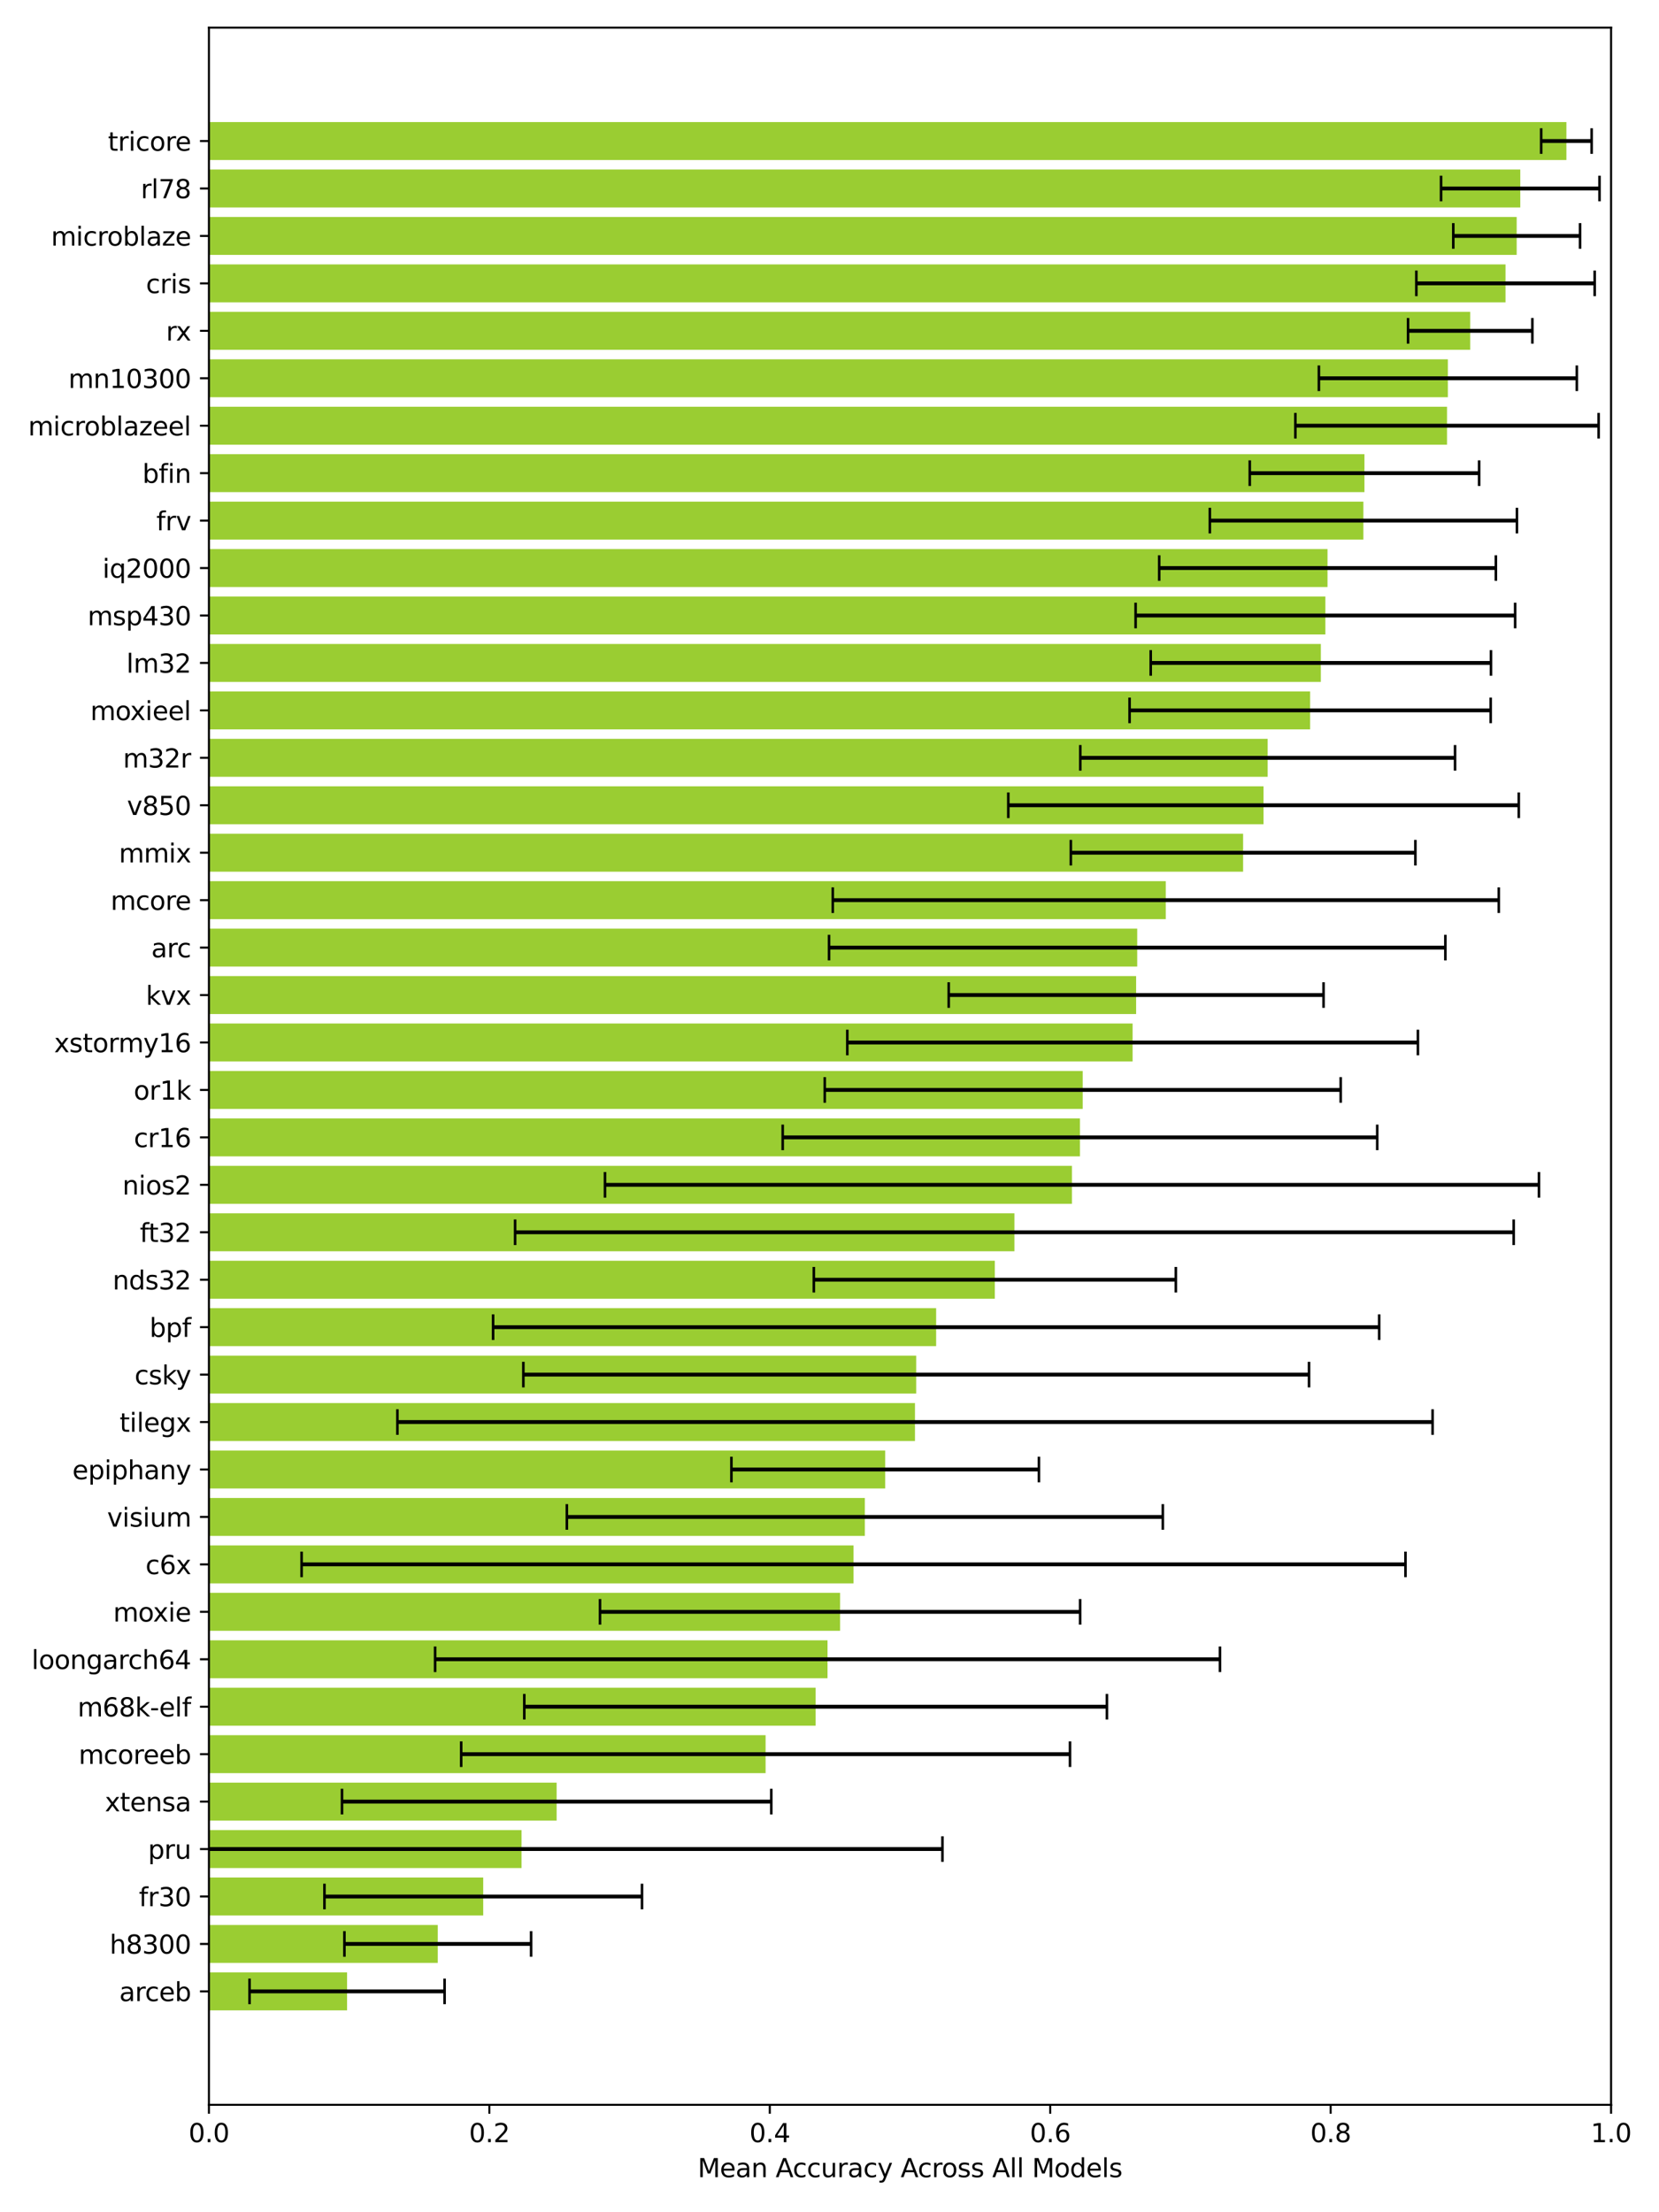 <?xml version="1.0" encoding="utf-8" standalone="no"?>
<!DOCTYPE svg PUBLIC "-//W3C//DTD SVG 1.1//EN"
  "http://www.w3.org/Graphics/SVG/1.1/DTD/svg11.dtd">
<svg xmlns:xlink="http://www.w3.org/1999/xlink" width="648pt" height="864pt" viewBox="0 0 648 864" xmlns="http://www.w3.org/2000/svg" version="1.1">
 <defs>
  <style type="text/css">*{stroke-linejoin: round; stroke-linecap: butt}</style>
 </defs>
 <g id="figure_1">
  <g id="patch_1">
   <path d="M 0 864 
L 648 864 
L 648 0 
L 0 0 
z
" style="fill: #ffffff"/>
  </g>
  <g id="axes_1">
   <g id="patch_2">
    <path d="M 81.61 822.04 
L 629.28 822.04 
L 629.28 10.8 
L 81.61 10.8 
z
" style="fill: #ffffff"/>
   </g>
   <g id="patch_3">
    <path d="M 81.61 785.165 
L 135.565 785.165 
L 135.565 770.342 
L 81.61 770.342 
z
" clip-path="url(#p96268690a8)" style="fill: #9acd32"/>
   </g>
   <g id="patch_4">
    <path d="M 81.61 766.636 
L 170.991 766.636 
L 170.991 751.812 
L 81.61 751.812 
z
" clip-path="url(#p96268690a8)" style="fill: #9acd32"/>
   </g>
   <g id="patch_5">
    <path d="M 81.61 748.106 
L 188.746 748.106 
L 188.746 733.282 
L 81.61 733.282 
z
" clip-path="url(#p96268690a8)" style="fill: #9acd32"/>
   </g>
   <g id="patch_6">
    <path d="M 81.61 729.576 
L 203.702 729.576 
L 203.702 714.752 
L 81.61 714.752 
z
" clip-path="url(#p96268690a8)" style="fill: #9acd32"/>
   </g>
   <g id="patch_7">
    <path d="M 81.61 711.046 
L 217.422 711.046 
L 217.422 696.222 
L 81.61 696.222 
z
" clip-path="url(#p96268690a8)" style="fill: #9acd32"/>
   </g>
   <g id="patch_8">
    <path d="M 81.61 692.516 
L 299.038 692.516 
L 299.038 677.692 
L 81.61 677.692 
z
" clip-path="url(#p96268690a8)" style="fill: #9acd32"/>
   </g>
   <g id="patch_9">
    <path d="M 81.61 673.986 
L 318.575 673.986 
L 318.575 659.162 
L 81.61 659.162 
z
" clip-path="url(#p96268690a8)" style="fill: #9acd32"/>
   </g>
   <g id="patch_10">
    <path d="M 81.61 655.456 
L 323.228 655.456 
L 323.228 640.632 
L 81.61 640.632 
z
" clip-path="url(#p96268690a8)" style="fill: #9acd32"/>
   </g>
   <g id="patch_11">
    <path d="M 81.61 636.926 
L 328.125 636.926 
L 328.125 622.102 
L 81.61 622.102 
z
" clip-path="url(#p96268690a8)" style="fill: #9acd32"/>
   </g>
   <g id="patch_12">
    <path d="M 81.61 618.396 
L 333.391 618.396 
L 333.391 603.572 
L 81.61 603.572 
z
" clip-path="url(#p96268690a8)" style="fill: #9acd32"/>
   </g>
   <g id="patch_13">
    <path d="M 81.61 599.866 
L 337.806 599.866 
L 337.806 585.042 
L 81.61 585.042 
z
" clip-path="url(#p96268690a8)" style="fill: #9acd32"/>
   </g>
   <g id="patch_14">
    <path d="M 81.61 581.336 
L 345.746 581.336 
L 345.746 566.512 
L 81.61 566.512 
z
" clip-path="url(#p96268690a8)" style="fill: #9acd32"/>
   </g>
   <g id="patch_15">
    <path d="M 81.61 562.806 
L 357.385 562.806 
L 357.385 547.982 
L 81.61 547.982 
z
" clip-path="url(#p96268690a8)" style="fill: #9acd32"/>
   </g>
   <g id="patch_16">
    <path d="M 81.61 544.276 
L 357.862 544.276 
L 357.862 529.453 
L 81.61 529.453 
z
" clip-path="url(#p96268690a8)" style="fill: #9acd32"/>
   </g>
   <g id="patch_17">
    <path d="M 81.61 525.747 
L 365.654 525.747 
L 365.654 510.923 
L 81.61 510.923 
z
" clip-path="url(#p96268690a8)" style="fill: #9acd32"/>
   </g>
   <g id="patch_18">
    <path d="M 81.61 507.217 
L 388.575 507.217 
L 388.575 492.393 
L 81.61 492.393 
z
" clip-path="url(#p96268690a8)" style="fill: #9acd32"/>
   </g>
   <g id="patch_19">
    <path d="M 81.61 488.687 
L 396.228 488.687 
L 396.228 473.863 
L 81.61 473.863 
z
" clip-path="url(#p96268690a8)" style="fill: #9acd32"/>
   </g>
   <g id="patch_20">
    <path d="M 81.61 470.157 
L 418.705 470.157 
L 418.705 455.333 
L 81.61 455.333 
z
" clip-path="url(#p96268690a8)" style="fill: #9acd32"/>
   </g>
   <g id="patch_21">
    <path d="M 81.61 451.627 
L 421.829 451.627 
L 421.829 436.803 
L 81.61 436.803 
z
" clip-path="url(#p96268690a8)" style="fill: #9acd32"/>
   </g>
   <g id="patch_22">
    <path d="M 81.61 433.097 
L 422.908 433.097 
L 422.908 418.273 
L 81.61 418.273 
z
" clip-path="url(#p96268690a8)" style="fill: #9acd32"/>
   </g>
   <g id="patch_23">
    <path d="M 81.61 414.567 
L 442.393 414.567 
L 442.393 399.743 
L 81.61 399.743 
z
" clip-path="url(#p96268690a8)" style="fill: #9acd32"/>
   </g>
   <g id="patch_24">
    <path d="M 81.61 396.037 
L 443.768 396.037 
L 443.768 381.213 
L 81.61 381.213 
z
" clip-path="url(#p96268690a8)" style="fill: #9acd32"/>
   </g>
   <g id="patch_25">
    <path d="M 81.61 377.507 
L 444.189 377.507 
L 444.189 362.683 
L 81.61 362.683 
z
" clip-path="url(#p96268690a8)" style="fill: #9acd32"/>
   </g>
   <g id="patch_26">
    <path d="M 81.61 358.977 
L 455.341 358.977 
L 455.341 344.153 
L 81.61 344.153 
z
" clip-path="url(#p96268690a8)" style="fill: #9acd32"/>
   </g>
   <g id="patch_27">
    <path d="M 81.61 340.447 
L 485.555 340.447 
L 485.555 325.623 
L 81.61 325.623 
z
" clip-path="url(#p96268690a8)" style="fill: #9acd32"/>
   </g>
   <g id="patch_28">
    <path d="M 81.61 321.917 
L 493.533 321.917 
L 493.533 307.093 
L 81.61 307.093 
z
" clip-path="url(#p96268690a8)" style="fill: #9acd32"/>
   </g>
   <g id="patch_29">
    <path d="M 81.61 303.387 
L 495.146 303.387 
L 495.146 288.564 
L 81.61 288.564 
z
" clip-path="url(#p96268690a8)" style="fill: #9acd32"/>
   </g>
   <g id="patch_30">
    <path d="M 81.61 284.858 
L 511.732 284.858 
L 511.732 270.034 
L 81.61 270.034 
z
" clip-path="url(#p96268690a8)" style="fill: #9acd32"/>
   </g>
   <g id="patch_31">
    <path d="M 81.61 266.328 
L 515.914 266.328 
L 515.914 251.504 
L 81.61 251.504 
z
" clip-path="url(#p96268690a8)" style="fill: #9acd32"/>
   </g>
   <g id="patch_32">
    <path d="M 81.61 247.798 
L 517.688 247.798 
L 517.688 232.974 
L 81.61 232.974 
z
" clip-path="url(#p96268690a8)" style="fill: #9acd32"/>
   </g>
   <g id="patch_33">
    <path d="M 81.61 229.268 
L 518.525 229.268 
L 518.525 214.444 
L 81.61 214.444 
z
" clip-path="url(#p96268690a8)" style="fill: #9acd32"/>
   </g>
   <g id="patch_34">
    <path d="M 81.61 210.738 
L 532.535 210.738 
L 532.535 195.914 
L 81.61 195.914 
z
" clip-path="url(#p96268690a8)" style="fill: #9acd32"/>
   </g>
   <g id="patch_35">
    <path d="M 81.61 192.208 
L 532.953 192.208 
L 532.953 177.384 
L 81.61 177.384 
z
" clip-path="url(#p96268690a8)" style="fill: #9acd32"/>
   </g>
   <g id="patch_36">
    <path d="M 81.61 173.678 
L 565.202 173.678 
L 565.202 158.854 
L 81.61 158.854 
z
" clip-path="url(#p96268690a8)" style="fill: #9acd32"/>
   </g>
   <g id="patch_37">
    <path d="M 81.61 155.148 
L 565.529 155.148 
L 565.529 140.324 
L 81.61 140.324 
z
" clip-path="url(#p96268690a8)" style="fill: #9acd32"/>
   </g>
   <g id="patch_38">
    <path d="M 81.61 136.618 
L 574.265 136.618 
L 574.265 121.794 
L 81.61 121.794 
z
" clip-path="url(#p96268690a8)" style="fill: #9acd32"/>
   </g>
   <g id="patch_39">
    <path d="M 81.61 118.088 
L 588.048 118.088 
L 588.048 103.264 
L 81.61 103.264 
z
" clip-path="url(#p96268690a8)" style="fill: #9acd32"/>
   </g>
   <g id="patch_40">
    <path d="M 81.61 99.558 
L 592.412 99.558 
L 592.412 84.734 
L 81.61 84.734 
z
" clip-path="url(#p96268690a8)" style="fill: #9acd32"/>
   </g>
   <g id="patch_41">
    <path d="M 81.61 81.028 
L 593.816 81.028 
L 593.816 66.204 
L 81.61 66.204 
z
" clip-path="url(#p96268690a8)" style="fill: #9acd32"/>
   </g>
   <g id="patch_42">
    <path d="M 81.61 62.498 
L 611.834 62.498 
L 611.834 47.675 
L 81.61 47.675 
z
" clip-path="url(#p96268690a8)" style="fill: #9acd32"/>
   </g>
   <g id="matplotlib.axis_1">
    <g id="xtick_1">
     <g id="line2d_1">
      <defs>
       <path id="mb8866c205b" d="M 0 0 
L 0 3.5 
" style="stroke: #000000; stroke-width: 0.8"/>
      </defs>
      <g>
       <use xlink:href="#mb8866c205b" x="81.61" y="822.04" style="stroke: #000000; stroke-width: 0.8"/>
      </g>
     </g>
     <g id="text_1">
      <!-- 0.0 -->
      <g transform="translate(73.658 836.638) scale(0.1 -0.1)">
       <defs>
        <path id="DejaVuSans-30" d="M 2034 4250 
Q 1547 4250 1301 3770 
Q 1056 3291 1056 2328 
Q 1056 1369 1301 889 
Q 1547 409 2034 409 
Q 2525 409 2770 889 
Q 3016 1369 3016 2328 
Q 3016 3291 2770 3770 
Q 2525 4250 2034 4250 
z
M 2034 4750 
Q 2819 4750 3233 4129 
Q 3647 3509 3647 2328 
Q 3647 1150 3233 529 
Q 2819 -91 2034 -91 
Q 1250 -91 836 529 
Q 422 1150 422 2328 
Q 422 3509 836 4129 
Q 1250 4750 2034 4750 
z
" transform="scale(0.016)"/>
        <path id="DejaVuSans-2e" d="M 684 794 
L 1344 794 
L 1344 0 
L 684 0 
L 684 794 
z
" transform="scale(0.016)"/>
       </defs>
       <use xlink:href="#DejaVuSans-30"/>
       <use xlink:href="#DejaVuSans-2e" transform="translate(63.623 0)"/>
       <use xlink:href="#DejaVuSans-30" transform="translate(95.41 0)"/>
      </g>
     </g>
    </g>
    <g id="xtick_2">
     <g id="line2d_2">
      <g>
       <use xlink:href="#mb8866c205b" x="191.144" y="822.04" style="stroke: #000000; stroke-width: 0.8"/>
      </g>
     </g>
     <g id="text_2">
      <!-- 0.2 -->
      <g transform="translate(183.192 836.638) scale(0.1 -0.1)">
       <defs>
        <path id="DejaVuSans-32" d="M 1228 531 
L 3431 531 
L 3431 0 
L 469 0 
L 469 531 
Q 828 903 1448 1529 
Q 2069 2156 2228 2338 
Q 2531 2678 2651 2914 
Q 2772 3150 2772 3378 
Q 2772 3750 2511 3984 
Q 2250 4219 1831 4219 
Q 1534 4219 1204 4116 
Q 875 4013 500 3803 
L 500 4441 
Q 881 4594 1212 4672 
Q 1544 4750 1819 4750 
Q 2544 4750 2975 4387 
Q 3406 4025 3406 3419 
Q 3406 3131 3298 2873 
Q 3191 2616 2906 2266 
Q 2828 2175 2409 1742 
Q 1991 1309 1228 531 
z
" transform="scale(0.016)"/>
       </defs>
       <use xlink:href="#DejaVuSans-30"/>
       <use xlink:href="#DejaVuSans-2e" transform="translate(63.623 0)"/>
       <use xlink:href="#DejaVuSans-32" transform="translate(95.41 0)"/>
      </g>
     </g>
    </g>
    <g id="xtick_3">
     <g id="line2d_3">
      <g>
       <use xlink:href="#mb8866c205b" x="300.678" y="822.04" style="stroke: #000000; stroke-width: 0.8"/>
      </g>
     </g>
     <g id="text_3">
      <!-- 0.4 -->
      <g transform="translate(292.726 836.638) scale(0.1 -0.1)">
       <defs>
        <path id="DejaVuSans-34" d="M 2419 4116 
L 825 1625 
L 2419 1625 
L 2419 4116 
z
M 2253 4666 
L 3047 4666 
L 3047 1625 
L 3713 1625 
L 3713 1100 
L 3047 1100 
L 3047 0 
L 2419 0 
L 2419 1100 
L 313 1100 
L 313 1709 
L 2253 4666 
z
" transform="scale(0.016)"/>
       </defs>
       <use xlink:href="#DejaVuSans-30"/>
       <use xlink:href="#DejaVuSans-2e" transform="translate(63.623 0)"/>
       <use xlink:href="#DejaVuSans-34" transform="translate(95.41 0)"/>
      </g>
     </g>
    </g>
    <g id="xtick_4">
     <g id="line2d_4">
      <g>
       <use xlink:href="#mb8866c205b" x="410.212" y="822.04" style="stroke: #000000; stroke-width: 0.8"/>
      </g>
     </g>
     <g id="text_4">
      <!-- 0.6 -->
      <g transform="translate(402.26 836.638) scale(0.1 -0.1)">
       <defs>
        <path id="DejaVuSans-36" d="M 2113 2584 
Q 1688 2584 1439 2293 
Q 1191 2003 1191 1497 
Q 1191 994 1439 701 
Q 1688 409 2113 409 
Q 2538 409 2786 701 
Q 3034 994 3034 1497 
Q 3034 2003 2786 2293 
Q 2538 2584 2113 2584 
z
M 3366 4563 
L 3366 3988 
Q 3128 4100 2886 4159 
Q 2644 4219 2406 4219 
Q 1781 4219 1451 3797 
Q 1122 3375 1075 2522 
Q 1259 2794 1537 2939 
Q 1816 3084 2150 3084 
Q 2853 3084 3261 2657 
Q 3669 2231 3669 1497 
Q 3669 778 3244 343 
Q 2819 -91 2113 -91 
Q 1303 -91 875 529 
Q 447 1150 447 2328 
Q 447 3434 972 4092 
Q 1497 4750 2381 4750 
Q 2619 4750 2861 4703 
Q 3103 4656 3366 4563 
z
" transform="scale(0.016)"/>
       </defs>
       <use xlink:href="#DejaVuSans-30"/>
       <use xlink:href="#DejaVuSans-2e" transform="translate(63.623 0)"/>
       <use xlink:href="#DejaVuSans-36" transform="translate(95.41 0)"/>
      </g>
     </g>
    </g>
    <g id="xtick_5">
     <g id="line2d_5">
      <g>
       <use xlink:href="#mb8866c205b" x="519.746" y="822.04" style="stroke: #000000; stroke-width: 0.8"/>
      </g>
     </g>
     <g id="text_5">
      <!-- 0.8 -->
      <g transform="translate(511.794 836.638) scale(0.1 -0.1)">
       <defs>
        <path id="DejaVuSans-38" d="M 2034 2216 
Q 1584 2216 1326 1975 
Q 1069 1734 1069 1313 
Q 1069 891 1326 650 
Q 1584 409 2034 409 
Q 2484 409 2743 651 
Q 3003 894 3003 1313 
Q 3003 1734 2745 1975 
Q 2488 2216 2034 2216 
z
M 1403 2484 
Q 997 2584 770 2862 
Q 544 3141 544 3541 
Q 544 4100 942 4425 
Q 1341 4750 2034 4750 
Q 2731 4750 3128 4425 
Q 3525 4100 3525 3541 
Q 3525 3141 3298 2862 
Q 3072 2584 2669 2484 
Q 3125 2378 3379 2068 
Q 3634 1759 3634 1313 
Q 3634 634 3220 271 
Q 2806 -91 2034 -91 
Q 1263 -91 848 271 
Q 434 634 434 1313 
Q 434 1759 690 2068 
Q 947 2378 1403 2484 
z
M 1172 3481 
Q 1172 3119 1398 2916 
Q 1625 2713 2034 2713 
Q 2441 2713 2670 2916 
Q 2900 3119 2900 3481 
Q 2900 3844 2670 4047 
Q 2441 4250 2034 4250 
Q 1625 4250 1398 4047 
Q 1172 3844 1172 3481 
z
" transform="scale(0.016)"/>
       </defs>
       <use xlink:href="#DejaVuSans-30"/>
       <use xlink:href="#DejaVuSans-2e" transform="translate(63.623 0)"/>
       <use xlink:href="#DejaVuSans-38" transform="translate(95.41 0)"/>
      </g>
     </g>
    </g>
    <g id="xtick_6">
     <g id="line2d_6">
      <g>
       <use xlink:href="#mb8866c205b" x="629.28" y="822.04" style="stroke: #000000; stroke-width: 0.8"/>
      </g>
     </g>
     <g id="text_6">
      <!-- 1.0 -->
      <g transform="translate(621.328 836.638) scale(0.1 -0.1)">
       <defs>
        <path id="DejaVuSans-31" d="M 794 531 
L 1825 531 
L 1825 4091 
L 703 3866 
L 703 4441 
L 1819 4666 
L 2450 4666 
L 2450 531 
L 3481 531 
L 3481 0 
L 794 0 
L 794 531 
z
" transform="scale(0.016)"/>
       </defs>
       <use xlink:href="#DejaVuSans-31"/>
       <use xlink:href="#DejaVuSans-2e" transform="translate(63.623 0)"/>
       <use xlink:href="#DejaVuSans-30" transform="translate(95.41 0)"/>
      </g>
     </g>
    </g>
    <g id="text_7">
     <!-- Mean Accuracy Across All Models -->
     <g transform="translate(272.527 850.317) scale(0.1 -0.1)">
      <defs>
       <path id="DejaVuSans-4d" d="M 628 4666 
L 1569 4666 
L 2759 1491 
L 3956 4666 
L 4897 4666 
L 4897 0 
L 4281 0 
L 4281 4097 
L 3078 897 
L 2444 897 
L 1241 4097 
L 1241 0 
L 628 0 
L 628 4666 
z
" transform="scale(0.016)"/>
       <path id="DejaVuSans-65" d="M 3597 1894 
L 3597 1613 
L 953 1613 
Q 991 1019 1311 708 
Q 1631 397 2203 397 
Q 2534 397 2845 478 
Q 3156 559 3463 722 
L 3463 178 
Q 3153 47 2828 -22 
Q 2503 -91 2169 -91 
Q 1331 -91 842 396 
Q 353 884 353 1716 
Q 353 2575 817 3079 
Q 1281 3584 2069 3584 
Q 2775 3584 3186 3129 
Q 3597 2675 3597 1894 
z
M 3022 2063 
Q 3016 2534 2758 2815 
Q 2500 3097 2075 3097 
Q 1594 3097 1305 2825 
Q 1016 2553 972 2059 
L 3022 2063 
z
" transform="scale(0.016)"/>
       <path id="DejaVuSans-61" d="M 2194 1759 
Q 1497 1759 1228 1600 
Q 959 1441 959 1056 
Q 959 750 1161 570 
Q 1363 391 1709 391 
Q 2188 391 2477 730 
Q 2766 1069 2766 1631 
L 2766 1759 
L 2194 1759 
z
M 3341 1997 
L 3341 0 
L 2766 0 
L 2766 531 
Q 2569 213 2275 61 
Q 1981 -91 1556 -91 
Q 1019 -91 701 211 
Q 384 513 384 1019 
Q 384 1609 779 1909 
Q 1175 2209 1959 2209 
L 2766 2209 
L 2766 2266 
Q 2766 2663 2505 2880 
Q 2244 3097 1772 3097 
Q 1472 3097 1187 3025 
Q 903 2953 641 2809 
L 641 3341 
Q 956 3463 1253 3523 
Q 1550 3584 1831 3584 
Q 2591 3584 2966 3190 
Q 3341 2797 3341 1997 
z
" transform="scale(0.016)"/>
       <path id="DejaVuSans-6e" d="M 3513 2113 
L 3513 0 
L 2938 0 
L 2938 2094 
Q 2938 2591 2744 2837 
Q 2550 3084 2163 3084 
Q 1697 3084 1428 2787 
Q 1159 2491 1159 1978 
L 1159 0 
L 581 0 
L 581 3500 
L 1159 3500 
L 1159 2956 
Q 1366 3272 1645 3428 
Q 1925 3584 2291 3584 
Q 2894 3584 3203 3211 
Q 3513 2838 3513 2113 
z
" transform="scale(0.016)"/>
       <path id="DejaVuSans-20" transform="scale(0.016)"/>
       <path id="DejaVuSans-41" d="M 2188 4044 
L 1331 1722 
L 3047 1722 
L 2188 4044 
z
M 1831 4666 
L 2547 4666 
L 4325 0 
L 3669 0 
L 3244 1197 
L 1141 1197 
L 716 0 
L 50 0 
L 1831 4666 
z
" transform="scale(0.016)"/>
       <path id="DejaVuSans-63" d="M 3122 3366 
L 3122 2828 
Q 2878 2963 2633 3030 
Q 2388 3097 2138 3097 
Q 1578 3097 1268 2742 
Q 959 2388 959 1747 
Q 959 1106 1268 751 
Q 1578 397 2138 397 
Q 2388 397 2633 464 
Q 2878 531 3122 666 
L 3122 134 
Q 2881 22 2623 -34 
Q 2366 -91 2075 -91 
Q 1284 -91 818 406 
Q 353 903 353 1747 
Q 353 2603 823 3093 
Q 1294 3584 2113 3584 
Q 2378 3584 2631 3529 
Q 2884 3475 3122 3366 
z
" transform="scale(0.016)"/>
       <path id="DejaVuSans-75" d="M 544 1381 
L 544 3500 
L 1119 3500 
L 1119 1403 
Q 1119 906 1312 657 
Q 1506 409 1894 409 
Q 2359 409 2629 706 
Q 2900 1003 2900 1516 
L 2900 3500 
L 3475 3500 
L 3475 0 
L 2900 0 
L 2900 538 
Q 2691 219 2414 64 
Q 2138 -91 1772 -91 
Q 1169 -91 856 284 
Q 544 659 544 1381 
z
M 1991 3584 
L 1991 3584 
z
" transform="scale(0.016)"/>
       <path id="DejaVuSans-72" d="M 2631 2963 
Q 2534 3019 2420 3045 
Q 2306 3072 2169 3072 
Q 1681 3072 1420 2755 
Q 1159 2438 1159 1844 
L 1159 0 
L 581 0 
L 581 3500 
L 1159 3500 
L 1159 2956 
Q 1341 3275 1631 3429 
Q 1922 3584 2338 3584 
Q 2397 3584 2469 3576 
Q 2541 3569 2628 3553 
L 2631 2963 
z
" transform="scale(0.016)"/>
       <path id="DejaVuSans-79" d="M 2059 -325 
Q 1816 -950 1584 -1140 
Q 1353 -1331 966 -1331 
L 506 -1331 
L 506 -850 
L 844 -850 
Q 1081 -850 1212 -737 
Q 1344 -625 1503 -206 
L 1606 56 
L 191 3500 
L 800 3500 
L 1894 763 
L 2988 3500 
L 3597 3500 
L 2059 -325 
z
" transform="scale(0.016)"/>
       <path id="DejaVuSans-6f" d="M 1959 3097 
Q 1497 3097 1228 2736 
Q 959 2375 959 1747 
Q 959 1119 1226 758 
Q 1494 397 1959 397 
Q 2419 397 2687 759 
Q 2956 1122 2956 1747 
Q 2956 2369 2687 2733 
Q 2419 3097 1959 3097 
z
M 1959 3584 
Q 2709 3584 3137 3096 
Q 3566 2609 3566 1747 
Q 3566 888 3137 398 
Q 2709 -91 1959 -91 
Q 1206 -91 779 398 
Q 353 888 353 1747 
Q 353 2609 779 3096 
Q 1206 3584 1959 3584 
z
" transform="scale(0.016)"/>
       <path id="DejaVuSans-73" d="M 2834 3397 
L 2834 2853 
Q 2591 2978 2328 3040 
Q 2066 3103 1784 3103 
Q 1356 3103 1142 2972 
Q 928 2841 928 2578 
Q 928 2378 1081 2264 
Q 1234 2150 1697 2047 
L 1894 2003 
Q 2506 1872 2764 1633 
Q 3022 1394 3022 966 
Q 3022 478 2636 193 
Q 2250 -91 1575 -91 
Q 1294 -91 989 -36 
Q 684 19 347 128 
L 347 722 
Q 666 556 975 473 
Q 1284 391 1588 391 
Q 1994 391 2212 530 
Q 2431 669 2431 922 
Q 2431 1156 2273 1281 
Q 2116 1406 1581 1522 
L 1381 1569 
Q 847 1681 609 1914 
Q 372 2147 372 2553 
Q 372 3047 722 3315 
Q 1072 3584 1716 3584 
Q 2034 3584 2315 3537 
Q 2597 3491 2834 3397 
z
" transform="scale(0.016)"/>
       <path id="DejaVuSans-6c" d="M 603 4863 
L 1178 4863 
L 1178 0 
L 603 0 
L 603 4863 
z
" transform="scale(0.016)"/>
       <path id="DejaVuSans-64" d="M 2906 2969 
L 2906 4863 
L 3481 4863 
L 3481 0 
L 2906 0 
L 2906 525 
Q 2725 213 2448 61 
Q 2172 -91 1784 -91 
Q 1150 -91 751 415 
Q 353 922 353 1747 
Q 353 2572 751 3078 
Q 1150 3584 1784 3584 
Q 2172 3584 2448 3432 
Q 2725 3281 2906 2969 
z
M 947 1747 
Q 947 1113 1208 752 
Q 1469 391 1925 391 
Q 2381 391 2643 752 
Q 2906 1113 2906 1747 
Q 2906 2381 2643 2742 
Q 2381 3103 1925 3103 
Q 1469 3103 1208 2742 
Q 947 2381 947 1747 
z
" transform="scale(0.016)"/>
      </defs>
      <use xlink:href="#DejaVuSans-4d"/>
      <use xlink:href="#DejaVuSans-65" transform="translate(86.279 0)"/>
      <use xlink:href="#DejaVuSans-61" transform="translate(147.803 0)"/>
      <use xlink:href="#DejaVuSans-6e" transform="translate(209.082 0)"/>
      <use xlink:href="#DejaVuSans-20" transform="translate(272.461 0)"/>
      <use xlink:href="#DejaVuSans-41" transform="translate(304.248 0)"/>
      <use xlink:href="#DejaVuSans-63" transform="translate(370.906 0)"/>
      <use xlink:href="#DejaVuSans-63" transform="translate(425.887 0)"/>
      <use xlink:href="#DejaVuSans-75" transform="translate(480.867 0)"/>
      <use xlink:href="#DejaVuSans-72" transform="translate(544.246 0)"/>
      <use xlink:href="#DejaVuSans-61" transform="translate(585.359 0)"/>
      <use xlink:href="#DejaVuSans-63" transform="translate(646.639 0)"/>
      <use xlink:href="#DejaVuSans-79" transform="translate(701.619 0)"/>
      <use xlink:href="#DejaVuSans-20" transform="translate(760.799 0)"/>
      <use xlink:href="#DejaVuSans-41" transform="translate(792.586 0)"/>
      <use xlink:href="#DejaVuSans-63" transform="translate(859.244 0)"/>
      <use xlink:href="#DejaVuSans-72" transform="translate(914.225 0)"/>
      <use xlink:href="#DejaVuSans-6f" transform="translate(953.088 0)"/>
      <use xlink:href="#DejaVuSans-73" transform="translate(1014.27 0)"/>
      <use xlink:href="#DejaVuSans-73" transform="translate(1066.369 0)"/>
      <use xlink:href="#DejaVuSans-20" transform="translate(1118.469 0)"/>
      <use xlink:href="#DejaVuSans-41" transform="translate(1150.256 0)"/>
      <use xlink:href="#DejaVuSans-6c" transform="translate(1218.664 0)"/>
      <use xlink:href="#DejaVuSans-6c" transform="translate(1246.447 0)"/>
      <use xlink:href="#DejaVuSans-20" transform="translate(1274.23 0)"/>
      <use xlink:href="#DejaVuSans-4d" transform="translate(1306.018 0)"/>
      <use xlink:href="#DejaVuSans-6f" transform="translate(1392.297 0)"/>
      <use xlink:href="#DejaVuSans-64" transform="translate(1453.479 0)"/>
      <use xlink:href="#DejaVuSans-65" transform="translate(1516.955 0)"/>
      <use xlink:href="#DejaVuSans-6c" transform="translate(1578.479 0)"/>
      <use xlink:href="#DejaVuSans-73" transform="translate(1606.262 0)"/>
     </g>
    </g>
   </g>
   <g id="matplotlib.axis_2">
    <g id="ytick_1">
     <g id="line2d_7">
      <defs>
       <path id="m6bb552abe8" d="M 0 0 
L -3.5 0 
" style="stroke: #000000; stroke-width: 0.8"/>
      </defs>
      <g>
       <use xlink:href="#m6bb552abe8" x="81.61" y="777.753" style="stroke: #000000; stroke-width: 0.8"/>
      </g>
     </g>
     <g id="text_8">
      <!-- arceb -->
      <g transform="translate(46.596 781.553) scale(0.1 -0.1)">
       <defs>
        <path id="DejaVuSans-62" d="M 3116 1747 
Q 3116 2381 2855 2742 
Q 2594 3103 2138 3103 
Q 1681 3103 1420 2742 
Q 1159 2381 1159 1747 
Q 1159 1113 1420 752 
Q 1681 391 2138 391 
Q 2594 391 2855 752 
Q 3116 1113 3116 1747 
z
M 1159 2969 
Q 1341 3281 1617 3432 
Q 1894 3584 2278 3584 
Q 2916 3584 3314 3078 
Q 3713 2572 3713 1747 
Q 3713 922 3314 415 
Q 2916 -91 2278 -91 
Q 1894 -91 1617 61 
Q 1341 213 1159 525 
L 1159 0 
L 581 0 
L 581 4863 
L 1159 4863 
L 1159 2969 
z
" transform="scale(0.016)"/>
       </defs>
       <use xlink:href="#DejaVuSans-61"/>
       <use xlink:href="#DejaVuSans-72" transform="translate(61.279 0)"/>
       <use xlink:href="#DejaVuSans-63" transform="translate(100.143 0)"/>
       <use xlink:href="#DejaVuSans-65" transform="translate(155.123 0)"/>
       <use xlink:href="#DejaVuSans-62" transform="translate(216.646 0)"/>
      </g>
     </g>
    </g>
    <g id="ytick_2">
     <g id="line2d_8">
      <g>
       <use xlink:href="#m6bb552abe8" x="81.61" y="759.224" style="stroke: #000000; stroke-width: 0.8"/>
      </g>
     </g>
     <g id="text_9">
      <!-- h8300 -->
      <g transform="translate(42.822 763.023) scale(0.1 -0.1)">
       <defs>
        <path id="DejaVuSans-68" d="M 3513 2113 
L 3513 0 
L 2938 0 
L 2938 2094 
Q 2938 2591 2744 2837 
Q 2550 3084 2163 3084 
Q 1697 3084 1428 2787 
Q 1159 2491 1159 1978 
L 1159 0 
L 581 0 
L 581 4863 
L 1159 4863 
L 1159 2956 
Q 1366 3272 1645 3428 
Q 1925 3584 2291 3584 
Q 2894 3584 3203 3211 
Q 3513 2838 3513 2113 
z
" transform="scale(0.016)"/>
        <path id="DejaVuSans-33" d="M 2597 2516 
Q 3050 2419 3304 2112 
Q 3559 1806 3559 1356 
Q 3559 666 3084 287 
Q 2609 -91 1734 -91 
Q 1441 -91 1130 -33 
Q 819 25 488 141 
L 488 750 
Q 750 597 1062 519 
Q 1375 441 1716 441 
Q 2309 441 2620 675 
Q 2931 909 2931 1356 
Q 2931 1769 2642 2001 
Q 2353 2234 1838 2234 
L 1294 2234 
L 1294 2753 
L 1863 2753 
Q 2328 2753 2575 2939 
Q 2822 3125 2822 3475 
Q 2822 3834 2567 4026 
Q 2313 4219 1838 4219 
Q 1578 4219 1281 4162 
Q 984 4106 628 3988 
L 628 4550 
Q 988 4650 1302 4700 
Q 1616 4750 1894 4750 
Q 2613 4750 3031 4423 
Q 3450 4097 3450 3541 
Q 3450 3153 3228 2886 
Q 3006 2619 2597 2516 
z
" transform="scale(0.016)"/>
       </defs>
       <use xlink:href="#DejaVuSans-68"/>
       <use xlink:href="#DejaVuSans-38" transform="translate(63.379 0)"/>
       <use xlink:href="#DejaVuSans-33" transform="translate(127.002 0)"/>
       <use xlink:href="#DejaVuSans-30" transform="translate(190.625 0)"/>
       <use xlink:href="#DejaVuSans-30" transform="translate(254.248 0)"/>
      </g>
     </g>
    </g>
    <g id="ytick_3">
     <g id="line2d_9">
      <g>
       <use xlink:href="#m6bb552abe8" x="81.61" y="740.694" style="stroke: #000000; stroke-width: 0.8"/>
      </g>
     </g>
     <g id="text_10">
      <!-- fr30 -->
      <g transform="translate(54.254 744.493) scale(0.1 -0.1)">
       <defs>
        <path id="DejaVuSans-66" d="M 2375 4863 
L 2375 4384 
L 1825 4384 
Q 1516 4384 1395 4259 
Q 1275 4134 1275 3809 
L 1275 3500 
L 2222 3500 
L 2222 3053 
L 1275 3053 
L 1275 0 
L 697 0 
L 697 3053 
L 147 3053 
L 147 3500 
L 697 3500 
L 697 3744 
Q 697 4328 969 4595 
Q 1241 4863 1831 4863 
L 2375 4863 
z
" transform="scale(0.016)"/>
       </defs>
       <use xlink:href="#DejaVuSans-66"/>
       <use xlink:href="#DejaVuSans-72" transform="translate(35.205 0)"/>
       <use xlink:href="#DejaVuSans-33" transform="translate(76.318 0)"/>
       <use xlink:href="#DejaVuSans-30" transform="translate(139.941 0)"/>
      </g>
     </g>
    </g>
    <g id="ytick_4">
     <g id="line2d_10">
      <g>
       <use xlink:href="#m6bb552abe8" x="81.61" y="722.164" style="stroke: #000000; stroke-width: 0.8"/>
      </g>
     </g>
     <g id="text_11">
      <!-- pru -->
      <g transform="translate(57.813 725.963) scale(0.1 -0.1)">
       <defs>
        <path id="DejaVuSans-70" d="M 1159 525 
L 1159 -1331 
L 581 -1331 
L 581 3500 
L 1159 3500 
L 1159 2969 
Q 1341 3281 1617 3432 
Q 1894 3584 2278 3584 
Q 2916 3584 3314 3078 
Q 3713 2572 3713 1747 
Q 3713 922 3314 415 
Q 2916 -91 2278 -91 
Q 1894 -91 1617 61 
Q 1341 213 1159 525 
z
M 3116 1747 
Q 3116 2381 2855 2742 
Q 2594 3103 2138 3103 
Q 1681 3103 1420 2742 
Q 1159 2381 1159 1747 
Q 1159 1113 1420 752 
Q 1681 391 2138 391 
Q 2594 391 2855 752 
Q 3116 1113 3116 1747 
z
" transform="scale(0.016)"/>
       </defs>
       <use xlink:href="#DejaVuSans-70"/>
       <use xlink:href="#DejaVuSans-72" transform="translate(63.477 0)"/>
       <use xlink:href="#DejaVuSans-75" transform="translate(104.59 0)"/>
      </g>
     </g>
    </g>
    <g id="ytick_5">
     <g id="line2d_11">
      <g>
       <use xlink:href="#m6bb552abe8" x="81.61" y="703.634" style="stroke: #000000; stroke-width: 0.8"/>
      </g>
     </g>
     <g id="text_12">
      <!-- xtensa -->
      <g transform="translate(40.943 707.433) scale(0.1 -0.1)">
       <defs>
        <path id="DejaVuSans-78" d="M 3513 3500 
L 2247 1797 
L 3578 0 
L 2900 0 
L 1881 1375 
L 863 0 
L 184 0 
L 1544 1831 
L 300 3500 
L 978 3500 
L 1906 2253 
L 2834 3500 
L 3513 3500 
z
" transform="scale(0.016)"/>
        <path id="DejaVuSans-74" d="M 1172 4494 
L 1172 3500 
L 2356 3500 
L 2356 3053 
L 1172 3053 
L 1172 1153 
Q 1172 725 1289 603 
Q 1406 481 1766 481 
L 2356 481 
L 2356 0 
L 1766 0 
Q 1100 0 847 248 
Q 594 497 594 1153 
L 594 3053 
L 172 3053 
L 172 3500 
L 594 3500 
L 594 4494 
L 1172 4494 
z
" transform="scale(0.016)"/>
       </defs>
       <use xlink:href="#DejaVuSans-78"/>
       <use xlink:href="#DejaVuSans-74" transform="translate(59.18 0)"/>
       <use xlink:href="#DejaVuSans-65" transform="translate(98.389 0)"/>
       <use xlink:href="#DejaVuSans-6e" transform="translate(159.912 0)"/>
       <use xlink:href="#DejaVuSans-73" transform="translate(223.291 0)"/>
       <use xlink:href="#DejaVuSans-61" transform="translate(275.391 0)"/>
      </g>
     </g>
    </g>
    <g id="ytick_6">
     <g id="line2d_12">
      <g>
       <use xlink:href="#m6bb552abe8" x="81.61" y="685.104" style="stroke: #000000; stroke-width: 0.8"/>
      </g>
     </g>
     <g id="text_13">
      <!-- mcoreeb -->
      <g transform="translate(30.712 688.903) scale(0.1 -0.1)">
       <defs>
        <path id="DejaVuSans-6d" d="M 3328 2828 
Q 3544 3216 3844 3400 
Q 4144 3584 4550 3584 
Q 5097 3584 5394 3201 
Q 5691 2819 5691 2113 
L 5691 0 
L 5113 0 
L 5113 2094 
Q 5113 2597 4934 2840 
Q 4756 3084 4391 3084 
Q 3944 3084 3684 2787 
Q 3425 2491 3425 1978 
L 3425 0 
L 2847 0 
L 2847 2094 
Q 2847 2600 2669 2842 
Q 2491 3084 2119 3084 
Q 1678 3084 1418 2786 
Q 1159 2488 1159 1978 
L 1159 0 
L 581 0 
L 581 3500 
L 1159 3500 
L 1159 2956 
Q 1356 3278 1631 3431 
Q 1906 3584 2284 3584 
Q 2666 3584 2933 3390 
Q 3200 3197 3328 2828 
z
" transform="scale(0.016)"/>
       </defs>
       <use xlink:href="#DejaVuSans-6d"/>
       <use xlink:href="#DejaVuSans-63" transform="translate(97.412 0)"/>
       <use xlink:href="#DejaVuSans-6f" transform="translate(152.393 0)"/>
       <use xlink:href="#DejaVuSans-72" transform="translate(213.574 0)"/>
       <use xlink:href="#DejaVuSans-65" transform="translate(252.438 0)"/>
       <use xlink:href="#DejaVuSans-65" transform="translate(313.961 0)"/>
       <use xlink:href="#DejaVuSans-62" transform="translate(375.484 0)"/>
      </g>
     </g>
    </g>
    <g id="ytick_7">
     <g id="line2d_13">
      <g>
       <use xlink:href="#m6bb552abe8" x="81.61" y="666.574" style="stroke: #000000; stroke-width: 0.8"/>
      </g>
     </g>
     <g id="text_14">
      <!-- m68k-elf -->
      <g transform="translate(30.294 670.373) scale(0.1 -0.1)">
       <defs>
        <path id="DejaVuSans-6b" d="M 581 4863 
L 1159 4863 
L 1159 1991 
L 2875 3500 
L 3609 3500 
L 1753 1863 
L 3688 0 
L 2938 0 
L 1159 1709 
L 1159 0 
L 581 0 
L 581 4863 
z
" transform="scale(0.016)"/>
        <path id="DejaVuSans-2d" d="M 313 2009 
L 1997 2009 
L 1997 1497 
L 313 1497 
L 313 2009 
z
" transform="scale(0.016)"/>
       </defs>
       <use xlink:href="#DejaVuSans-6d"/>
       <use xlink:href="#DejaVuSans-36" transform="translate(97.412 0)"/>
       <use xlink:href="#DejaVuSans-38" transform="translate(161.035 0)"/>
       <use xlink:href="#DejaVuSans-6b" transform="translate(224.658 0)"/>
       <use xlink:href="#DejaVuSans-2d" transform="translate(282.568 0)"/>
       <use xlink:href="#DejaVuSans-65" transform="translate(318.652 0)"/>
       <use xlink:href="#DejaVuSans-6c" transform="translate(380.176 0)"/>
       <use xlink:href="#DejaVuSans-66" transform="translate(407.959 0)"/>
      </g>
     </g>
    </g>
    <g id="ytick_8">
     <g id="line2d_14">
      <g>
       <use xlink:href="#m6bb552abe8" x="81.61" y="648.044" style="stroke: #000000; stroke-width: 0.8"/>
      </g>
     </g>
     <g id="text_15">
      <!-- loongarch64 -->
      <g transform="translate(12.333 651.843) scale(0.1 -0.1)">
       <defs>
        <path id="DejaVuSans-67" d="M 2906 1791 
Q 2906 2416 2648 2759 
Q 2391 3103 1925 3103 
Q 1463 3103 1205 2759 
Q 947 2416 947 1791 
Q 947 1169 1205 825 
Q 1463 481 1925 481 
Q 2391 481 2648 825 
Q 2906 1169 2906 1791 
z
M 3481 434 
Q 3481 -459 3084 -895 
Q 2688 -1331 1869 -1331 
Q 1566 -1331 1297 -1286 
Q 1028 -1241 775 -1147 
L 775 -588 
Q 1028 -725 1275 -790 
Q 1522 -856 1778 -856 
Q 2344 -856 2625 -561 
Q 2906 -266 2906 331 
L 2906 616 
Q 2728 306 2450 153 
Q 2172 0 1784 0 
Q 1141 0 747 490 
Q 353 981 353 1791 
Q 353 2603 747 3093 
Q 1141 3584 1784 3584 
Q 2172 3584 2450 3431 
Q 2728 3278 2906 2969 
L 2906 3500 
L 3481 3500 
L 3481 434 
z
" transform="scale(0.016)"/>
       </defs>
       <use xlink:href="#DejaVuSans-6c"/>
       <use xlink:href="#DejaVuSans-6f" transform="translate(27.783 0)"/>
       <use xlink:href="#DejaVuSans-6f" transform="translate(88.965 0)"/>
       <use xlink:href="#DejaVuSans-6e" transform="translate(150.146 0)"/>
       <use xlink:href="#DejaVuSans-67" transform="translate(213.525 0)"/>
       <use xlink:href="#DejaVuSans-61" transform="translate(277.002 0)"/>
       <use xlink:href="#DejaVuSans-72" transform="translate(338.281 0)"/>
       <use xlink:href="#DejaVuSans-63" transform="translate(377.145 0)"/>
       <use xlink:href="#DejaVuSans-68" transform="translate(432.125 0)"/>
       <use xlink:href="#DejaVuSans-36" transform="translate(495.504 0)"/>
       <use xlink:href="#DejaVuSans-34" transform="translate(559.127 0)"/>
      </g>
     </g>
    </g>
    <g id="ytick_9">
     <g id="line2d_15">
      <g>
       <use xlink:href="#m6bb552abe8" x="81.61" y="629.514" style="stroke: #000000; stroke-width: 0.8"/>
      </g>
     </g>
     <g id="text_16">
      <!-- moxie -->
      <g transform="translate(44.213 633.313) scale(0.1 -0.1)">
       <defs>
        <path id="DejaVuSans-69" d="M 603 3500 
L 1178 3500 
L 1178 0 
L 603 0 
L 603 3500 
z
M 603 4863 
L 1178 4863 
L 1178 4134 
L 603 4134 
L 603 4863 
z
" transform="scale(0.016)"/>
       </defs>
       <use xlink:href="#DejaVuSans-6d"/>
       <use xlink:href="#DejaVuSans-6f" transform="translate(97.412 0)"/>
       <use xlink:href="#DejaVuSans-78" transform="translate(155.469 0)"/>
       <use xlink:href="#DejaVuSans-69" transform="translate(214.648 0)"/>
       <use xlink:href="#DejaVuSans-65" transform="translate(242.432 0)"/>
      </g>
     </g>
    </g>
    <g id="ytick_10">
     <g id="line2d_16">
      <g>
       <use xlink:href="#m6bb552abe8" x="81.61" y="610.984" style="stroke: #000000; stroke-width: 0.8"/>
      </g>
     </g>
     <g id="text_17">
      <!-- c6x -->
      <g transform="translate(56.83 614.783) scale(0.1 -0.1)">
       <use xlink:href="#DejaVuSans-63"/>
       <use xlink:href="#DejaVuSans-36" transform="translate(54.98 0)"/>
       <use xlink:href="#DejaVuSans-78" transform="translate(118.604 0)"/>
      </g>
     </g>
    </g>
    <g id="ytick_11">
     <g id="line2d_17">
      <g>
       <use xlink:href="#m6bb552abe8" x="81.61" y="592.454" style="stroke: #000000; stroke-width: 0.8"/>
      </g>
     </g>
     <g id="text_18">
      <!-- visium -->
      <g transform="translate(41.847 596.253) scale(0.1 -0.1)">
       <defs>
        <path id="DejaVuSans-76" d="M 191 3500 
L 800 3500 
L 1894 563 
L 2988 3500 
L 3597 3500 
L 2284 0 
L 1503 0 
L 191 3500 
z
" transform="scale(0.016)"/>
       </defs>
       <use xlink:href="#DejaVuSans-76"/>
       <use xlink:href="#DejaVuSans-69" transform="translate(59.18 0)"/>
       <use xlink:href="#DejaVuSans-73" transform="translate(86.963 0)"/>
       <use xlink:href="#DejaVuSans-69" transform="translate(139.062 0)"/>
       <use xlink:href="#DejaVuSans-75" transform="translate(166.846 0)"/>
       <use xlink:href="#DejaVuSans-6d" transform="translate(230.225 0)"/>
      </g>
     </g>
    </g>
    <g id="ytick_12">
     <g id="line2d_18">
      <g>
       <use xlink:href="#m6bb552abe8" x="81.61" y="573.924" style="stroke: #000000; stroke-width: 0.8"/>
      </g>
     </g>
     <g id="text_19">
      <!-- epiphany -->
      <g transform="translate(28.26 577.724) scale(0.1 -0.1)">
       <use xlink:href="#DejaVuSans-65"/>
       <use xlink:href="#DejaVuSans-70" transform="translate(61.523 0)"/>
       <use xlink:href="#DejaVuSans-69" transform="translate(125 0)"/>
       <use xlink:href="#DejaVuSans-70" transform="translate(152.783 0)"/>
       <use xlink:href="#DejaVuSans-68" transform="translate(216.26 0)"/>
       <use xlink:href="#DejaVuSans-61" transform="translate(279.639 0)"/>
       <use xlink:href="#DejaVuSans-6e" transform="translate(340.918 0)"/>
       <use xlink:href="#DejaVuSans-79" transform="translate(404.297 0)"/>
      </g>
     </g>
    </g>
    <g id="ytick_13">
     <g id="line2d_19">
      <g>
       <use xlink:href="#m6bb552abe8" x="81.61" y="555.394" style="stroke: #000000; stroke-width: 0.8"/>
      </g>
     </g>
     <g id="text_20">
      <!-- tilegx -->
      <g transform="translate(46.713 559.194) scale(0.1 -0.1)">
       <use xlink:href="#DejaVuSans-74"/>
       <use xlink:href="#DejaVuSans-69" transform="translate(39.209 0)"/>
       <use xlink:href="#DejaVuSans-6c" transform="translate(66.992 0)"/>
       <use xlink:href="#DejaVuSans-65" transform="translate(94.775 0)"/>
       <use xlink:href="#DejaVuSans-67" transform="translate(156.299 0)"/>
       <use xlink:href="#DejaVuSans-78" transform="translate(219.775 0)"/>
      </g>
     </g>
    </g>
    <g id="ytick_14">
     <g id="line2d_20">
      <g>
       <use xlink:href="#m6bb552abe8" x="81.61" y="536.864" style="stroke: #000000; stroke-width: 0.8"/>
      </g>
     </g>
     <g id="text_21">
      <!-- csky -->
      <g transform="translate(52.555 540.664) scale(0.1 -0.1)">
       <use xlink:href="#DejaVuSans-63"/>
       <use xlink:href="#DejaVuSans-73" transform="translate(54.98 0)"/>
       <use xlink:href="#DejaVuSans-6b" transform="translate(107.08 0)"/>
       <use xlink:href="#DejaVuSans-79" transform="translate(161.365 0)"/>
      </g>
     </g>
    </g>
    <g id="ytick_15">
     <g id="line2d_21">
      <g>
       <use xlink:href="#m6bb552abe8" x="81.61" y="518.335" style="stroke: #000000; stroke-width: 0.8"/>
      </g>
     </g>
     <g id="text_22">
      <!-- bpf -->
      <g transform="translate(58.393 522.134) scale(0.1 -0.1)">
       <use xlink:href="#DejaVuSans-62"/>
       <use xlink:href="#DejaVuSans-70" transform="translate(63.477 0)"/>
       <use xlink:href="#DejaVuSans-66" transform="translate(126.953 0)"/>
      </g>
     </g>
    </g>
    <g id="ytick_16">
     <g id="line2d_22">
      <g>
       <use xlink:href="#m6bb552abe8" x="81.61" y="499.805" style="stroke: #000000; stroke-width: 0.8"/>
      </g>
     </g>
     <g id="text_23">
      <!-- nds32 -->
      <g transform="translate(43.99 503.604) scale(0.1 -0.1)">
       <use xlink:href="#DejaVuSans-6e"/>
       <use xlink:href="#DejaVuSans-64" transform="translate(63.379 0)"/>
       <use xlink:href="#DejaVuSans-73" transform="translate(126.855 0)"/>
       <use xlink:href="#DejaVuSans-33" transform="translate(178.955 0)"/>
       <use xlink:href="#DejaVuSans-32" transform="translate(242.578 0)"/>
      </g>
     </g>
    </g>
    <g id="ytick_17">
     <g id="line2d_23">
      <g>
       <use xlink:href="#m6bb552abe8" x="81.61" y="481.275" style="stroke: #000000; stroke-width: 0.8"/>
      </g>
     </g>
     <g id="text_24">
      <!-- ft32 -->
      <g transform="translate(54.619 485.074) scale(0.1 -0.1)">
       <use xlink:href="#DejaVuSans-66"/>
       <use xlink:href="#DejaVuSans-74" transform="translate(33.455 0)"/>
       <use xlink:href="#DejaVuSans-33" transform="translate(72.664 0)"/>
       <use xlink:href="#DejaVuSans-32" transform="translate(136.287 0)"/>
      </g>
     </g>
    </g>
    <g id="ytick_18">
     <g id="line2d_24">
      <g>
       <use xlink:href="#m6bb552abe8" x="81.61" y="462.745" style="stroke: #000000; stroke-width: 0.8"/>
      </g>
     </g>
     <g id="text_25">
      <!-- nios2 -->
      <g transform="translate(47.804 466.544) scale(0.1 -0.1)">
       <use xlink:href="#DejaVuSans-6e"/>
       <use xlink:href="#DejaVuSans-69" transform="translate(63.379 0)"/>
       <use xlink:href="#DejaVuSans-6f" transform="translate(91.162 0)"/>
       <use xlink:href="#DejaVuSans-73" transform="translate(152.344 0)"/>
       <use xlink:href="#DejaVuSans-32" transform="translate(204.443 0)"/>
      </g>
     </g>
    </g>
    <g id="ytick_19">
     <g id="line2d_25">
      <g>
       <use xlink:href="#m6bb552abe8" x="81.61" y="444.215" style="stroke: #000000; stroke-width: 0.8"/>
      </g>
     </g>
     <g id="text_26">
      <!-- cr16 -->
      <g transform="translate(52.276 448.014) scale(0.1 -0.1)">
       <use xlink:href="#DejaVuSans-63"/>
       <use xlink:href="#DejaVuSans-72" transform="translate(54.98 0)"/>
       <use xlink:href="#DejaVuSans-31" transform="translate(96.094 0)"/>
       <use xlink:href="#DejaVuSans-36" transform="translate(159.717 0)"/>
      </g>
     </g>
    </g>
    <g id="ytick_20">
     <g id="line2d_26">
      <g>
       <use xlink:href="#m6bb552abe8" x="81.61" y="425.685" style="stroke: #000000; stroke-width: 0.8"/>
      </g>
     </g>
     <g id="text_27">
      <!-- or1k -->
      <g transform="translate(52.227 429.484) scale(0.1 -0.1)">
       <use xlink:href="#DejaVuSans-6f"/>
       <use xlink:href="#DejaVuSans-72" transform="translate(61.182 0)"/>
       <use xlink:href="#DejaVuSans-31" transform="translate(102.295 0)"/>
       <use xlink:href="#DejaVuSans-6b" transform="translate(165.918 0)"/>
      </g>
     </g>
    </g>
    <g id="ytick_21">
     <g id="line2d_27">
      <g>
       <use xlink:href="#m6bb552abe8" x="81.61" y="407.155" style="stroke: #000000; stroke-width: 0.8"/>
      </g>
     </g>
     <g id="text_28">
      <!-- xstormy16 -->
      <g transform="translate(21.122 410.954) scale(0.1 -0.1)">
       <use xlink:href="#DejaVuSans-78"/>
       <use xlink:href="#DejaVuSans-73" transform="translate(59.18 0)"/>
       <use xlink:href="#DejaVuSans-74" transform="translate(111.279 0)"/>
       <use xlink:href="#DejaVuSans-6f" transform="translate(150.488 0)"/>
       <use xlink:href="#DejaVuSans-72" transform="translate(211.67 0)"/>
       <use xlink:href="#DejaVuSans-6d" transform="translate(251.033 0)"/>
       <use xlink:href="#DejaVuSans-79" transform="translate(348.445 0)"/>
       <use xlink:href="#DejaVuSans-31" transform="translate(407.625 0)"/>
       <use xlink:href="#DejaVuSans-36" transform="translate(471.248 0)"/>
      </g>
     </g>
    </g>
    <g id="ytick_22">
     <g id="line2d_28">
      <g>
       <use xlink:href="#m6bb552abe8" x="81.61" y="388.625" style="stroke: #000000; stroke-width: 0.8"/>
      </g>
     </g>
     <g id="text_29">
      <!-- kvx -->
      <g transform="translate(56.982 392.424) scale(0.1 -0.1)">
       <use xlink:href="#DejaVuSans-6b"/>
       <use xlink:href="#DejaVuSans-76" transform="translate(57.91 0)"/>
       <use xlink:href="#DejaVuSans-78" transform="translate(117.09 0)"/>
      </g>
     </g>
    </g>
    <g id="ytick_23">
     <g id="line2d_29">
      <g>
       <use xlink:href="#m6bb552abe8" x="81.61" y="370.095" style="stroke: #000000; stroke-width: 0.8"/>
      </g>
     </g>
     <g id="text_30">
      <!-- arc -->
      <g transform="translate(59.097 373.894) scale(0.1 -0.1)">
       <use xlink:href="#DejaVuSans-61"/>
       <use xlink:href="#DejaVuSans-72" transform="translate(61.279 0)"/>
       <use xlink:href="#DejaVuSans-63" transform="translate(100.143 0)"/>
      </g>
     </g>
    </g>
    <g id="ytick_24">
     <g id="line2d_30">
      <g>
       <use xlink:href="#m6bb552abe8" x="81.61" y="351.565" style="stroke: #000000; stroke-width: 0.8"/>
      </g>
     </g>
     <g id="text_31">
      <!-- mcore -->
      <g transform="translate(43.213 355.364) scale(0.1 -0.1)">
       <use xlink:href="#DejaVuSans-6d"/>
       <use xlink:href="#DejaVuSans-63" transform="translate(97.412 0)"/>
       <use xlink:href="#DejaVuSans-6f" transform="translate(152.393 0)"/>
       <use xlink:href="#DejaVuSans-72" transform="translate(213.574 0)"/>
       <use xlink:href="#DejaVuSans-65" transform="translate(252.438 0)"/>
      </g>
     </g>
    </g>
    <g id="ytick_25">
     <g id="line2d_31">
      <g>
       <use xlink:href="#m6bb552abe8" x="81.61" y="333.035" style="stroke: #000000; stroke-width: 0.8"/>
      </g>
     </g>
     <g id="text_32">
      <!-- mmix -->
      <g transform="translate(46.432 336.835) scale(0.1 -0.1)">
       <use xlink:href="#DejaVuSans-6d"/>
       <use xlink:href="#DejaVuSans-6d" transform="translate(97.412 0)"/>
       <use xlink:href="#DejaVuSans-69" transform="translate(194.824 0)"/>
       <use xlink:href="#DejaVuSans-78" transform="translate(222.607 0)"/>
      </g>
     </g>
    </g>
    <g id="ytick_26">
     <g id="line2d_32">
      <g>
       <use xlink:href="#m6bb552abe8" x="81.61" y="314.505" style="stroke: #000000; stroke-width: 0.8"/>
      </g>
     </g>
     <g id="text_33">
      <!-- v850 -->
      <g transform="translate(49.604 318.305) scale(0.1 -0.1)">
       <defs>
        <path id="DejaVuSans-35" d="M 691 4666 
L 3169 4666 
L 3169 4134 
L 1269 4134 
L 1269 2991 
Q 1406 3038 1543 3061 
Q 1681 3084 1819 3084 
Q 2600 3084 3056 2656 
Q 3513 2228 3513 1497 
Q 3513 744 3044 326 
Q 2575 -91 1722 -91 
Q 1428 -91 1123 -41 
Q 819 9 494 109 
L 494 744 
Q 775 591 1075 516 
Q 1375 441 1709 441 
Q 2250 441 2565 725 
Q 2881 1009 2881 1497 
Q 2881 1984 2565 2268 
Q 2250 2553 1709 2553 
Q 1456 2553 1204 2497 
Q 953 2441 691 2322 
L 691 4666 
z
" transform="scale(0.016)"/>
       </defs>
       <use xlink:href="#DejaVuSans-76"/>
       <use xlink:href="#DejaVuSans-38" transform="translate(59.18 0)"/>
       <use xlink:href="#DejaVuSans-35" transform="translate(122.803 0)"/>
       <use xlink:href="#DejaVuSans-30" transform="translate(186.426 0)"/>
      </g>
     </g>
    </g>
    <g id="ytick_27">
     <g id="line2d_33">
      <g>
       <use xlink:href="#m6bb552abe8" x="81.61" y="295.976" style="stroke: #000000; stroke-width: 0.8"/>
      </g>
     </g>
     <g id="text_34">
      <!-- m32r -->
      <g transform="translate(48.033 299.775) scale(0.1 -0.1)">
       <use xlink:href="#DejaVuSans-6d"/>
       <use xlink:href="#DejaVuSans-33" transform="translate(97.412 0)"/>
       <use xlink:href="#DejaVuSans-32" transform="translate(161.035 0)"/>
       <use xlink:href="#DejaVuSans-72" transform="translate(224.658 0)"/>
      </g>
     </g>
    </g>
    <g id="ytick_28">
     <g id="line2d_34">
      <g>
       <use xlink:href="#m6bb552abe8" x="81.61" y="277.446" style="stroke: #000000; stroke-width: 0.8"/>
      </g>
     </g>
     <g id="text_35">
      <!-- moxieel -->
      <g transform="translate(35.282 281.245) scale(0.1 -0.1)">
       <use xlink:href="#DejaVuSans-6d"/>
       <use xlink:href="#DejaVuSans-6f" transform="translate(97.412 0)"/>
       <use xlink:href="#DejaVuSans-78" transform="translate(155.469 0)"/>
       <use xlink:href="#DejaVuSans-69" transform="translate(214.648 0)"/>
       <use xlink:href="#DejaVuSans-65" transform="translate(242.432 0)"/>
       <use xlink:href="#DejaVuSans-65" transform="translate(303.955 0)"/>
       <use xlink:href="#DejaVuSans-6c" transform="translate(365.479 0)"/>
      </g>
     </g>
    </g>
    <g id="ytick_29">
     <g id="line2d_35">
      <g>
       <use xlink:href="#m6bb552abe8" x="81.61" y="258.916" style="stroke: #000000; stroke-width: 0.8"/>
      </g>
     </g>
     <g id="text_36">
      <!-- lm32 -->
      <g transform="translate(49.366 262.715) scale(0.1 -0.1)">
       <use xlink:href="#DejaVuSans-6c"/>
       <use xlink:href="#DejaVuSans-6d" transform="translate(27.783 0)"/>
       <use xlink:href="#DejaVuSans-33" transform="translate(125.195 0)"/>
       <use xlink:href="#DejaVuSans-32" transform="translate(188.818 0)"/>
      </g>
     </g>
    </g>
    <g id="ytick_30">
     <g id="line2d_36">
      <g>
       <use xlink:href="#m6bb552abe8" x="81.61" y="240.386" style="stroke: #000000; stroke-width: 0.8"/>
      </g>
     </g>
     <g id="text_37">
      <!-- msp430 -->
      <g transform="translate(34.224 244.185) scale(0.1 -0.1)">
       <use xlink:href="#DejaVuSans-6d"/>
       <use xlink:href="#DejaVuSans-73" transform="translate(97.412 0)"/>
       <use xlink:href="#DejaVuSans-70" transform="translate(149.512 0)"/>
       <use xlink:href="#DejaVuSans-34" transform="translate(212.988 0)"/>
       <use xlink:href="#DejaVuSans-33" transform="translate(276.611 0)"/>
       <use xlink:href="#DejaVuSans-30" transform="translate(340.234 0)"/>
      </g>
     </g>
    </g>
    <g id="ytick_31">
     <g id="line2d_37">
      <g>
       <use xlink:href="#m6bb552abe8" x="81.61" y="221.856" style="stroke: #000000; stroke-width: 0.8"/>
      </g>
     </g>
     <g id="text_38">
      <!-- iq2000 -->
      <g transform="translate(40.033 225.655) scale(0.1 -0.1)">
       <defs>
        <path id="DejaVuSans-71" d="M 947 1747 
Q 947 1113 1208 752 
Q 1469 391 1925 391 
Q 2381 391 2643 752 
Q 2906 1113 2906 1747 
Q 2906 2381 2643 2742 
Q 2381 3103 1925 3103 
Q 1469 3103 1208 2742 
Q 947 2381 947 1747 
z
M 2906 525 
Q 2725 213 2448 61 
Q 2172 -91 1784 -91 
Q 1150 -91 751 415 
Q 353 922 353 1747 
Q 353 2572 751 3078 
Q 1150 3584 1784 3584 
Q 2172 3584 2448 3432 
Q 2725 3281 2906 2969 
L 2906 3500 
L 3481 3500 
L 3481 -1331 
L 2906 -1331 
L 2906 525 
z
" transform="scale(0.016)"/>
       </defs>
       <use xlink:href="#DejaVuSans-69"/>
       <use xlink:href="#DejaVuSans-71" transform="translate(27.783 0)"/>
       <use xlink:href="#DejaVuSans-32" transform="translate(91.26 0)"/>
       <use xlink:href="#DejaVuSans-30" transform="translate(154.883 0)"/>
       <use xlink:href="#DejaVuSans-30" transform="translate(218.506 0)"/>
       <use xlink:href="#DejaVuSans-30" transform="translate(282.129 0)"/>
      </g>
     </g>
    </g>
    <g id="ytick_32">
     <g id="line2d_38">
      <g>
       <use xlink:href="#m6bb552abe8" x="81.61" y="203.326" style="stroke: #000000; stroke-width: 0.8"/>
      </g>
     </g>
     <g id="text_39">
      <!-- frv -->
      <g transform="translate(61.06 207.125) scale(0.1 -0.1)">
       <use xlink:href="#DejaVuSans-66"/>
       <use xlink:href="#DejaVuSans-72" transform="translate(35.205 0)"/>
       <use xlink:href="#DejaVuSans-76" transform="translate(76.318 0)"/>
      </g>
     </g>
    </g>
    <g id="ytick_33">
     <g id="line2d_39">
      <g>
       <use xlink:href="#m6bb552abe8" x="81.61" y="184.796" style="stroke: #000000; stroke-width: 0.8"/>
      </g>
     </g>
     <g id="text_40">
      <!-- bfin -->
      <g transform="translate(55.626 188.595) scale(0.1 -0.1)">
       <use xlink:href="#DejaVuSans-62"/>
       <use xlink:href="#DejaVuSans-66" transform="translate(63.477 0)"/>
       <use xlink:href="#DejaVuSans-69" transform="translate(98.682 0)"/>
       <use xlink:href="#DejaVuSans-6e" transform="translate(126.465 0)"/>
      </g>
     </g>
    </g>
    <g id="ytick_34">
     <g id="line2d_40">
      <g>
       <use xlink:href="#m6bb552abe8" x="81.61" y="166.266" style="stroke: #000000; stroke-width: 0.8"/>
      </g>
     </g>
     <g id="text_41">
      <!-- microblazeel -->
      <g transform="translate(11.001 170.065) scale(0.1 -0.1)">
       <defs>
        <path id="DejaVuSans-7a" d="M 353 3500 
L 3084 3500 
L 3084 2975 
L 922 459 
L 3084 459 
L 3084 0 
L 275 0 
L 275 525 
L 2438 3041 
L 353 3041 
L 353 3500 
z
" transform="scale(0.016)"/>
       </defs>
       <use xlink:href="#DejaVuSans-6d"/>
       <use xlink:href="#DejaVuSans-69" transform="translate(97.412 0)"/>
       <use xlink:href="#DejaVuSans-63" transform="translate(125.195 0)"/>
       <use xlink:href="#DejaVuSans-72" transform="translate(180.176 0)"/>
       <use xlink:href="#DejaVuSans-6f" transform="translate(219.039 0)"/>
       <use xlink:href="#DejaVuSans-62" transform="translate(280.221 0)"/>
       <use xlink:href="#DejaVuSans-6c" transform="translate(343.697 0)"/>
       <use xlink:href="#DejaVuSans-61" transform="translate(371.48 0)"/>
       <use xlink:href="#DejaVuSans-7a" transform="translate(432.76 0)"/>
       <use xlink:href="#DejaVuSans-65" transform="translate(485.25 0)"/>
       <use xlink:href="#DejaVuSans-65" transform="translate(546.773 0)"/>
       <use xlink:href="#DejaVuSans-6c" transform="translate(608.297 0)"/>
      </g>
     </g>
    </g>
    <g id="ytick_35">
     <g id="line2d_41">
      <g>
       <use xlink:href="#m6bb552abe8" x="81.61" y="147.736" style="stroke: #000000; stroke-width: 0.8"/>
      </g>
     </g>
     <g id="text_42">
      <!-- mn10300 -->
      <g transform="translate(26.719 151.535) scale(0.1 -0.1)">
       <use xlink:href="#DejaVuSans-6d"/>
       <use xlink:href="#DejaVuSans-6e" transform="translate(97.412 0)"/>
       <use xlink:href="#DejaVuSans-31" transform="translate(160.791 0)"/>
       <use xlink:href="#DejaVuSans-30" transform="translate(224.414 0)"/>
       <use xlink:href="#DejaVuSans-33" transform="translate(288.037 0)"/>
       <use xlink:href="#DejaVuSans-30" transform="translate(351.66 0)"/>
       <use xlink:href="#DejaVuSans-30" transform="translate(415.283 0)"/>
      </g>
     </g>
    </g>
    <g id="ytick_36">
     <g id="line2d_42">
      <g>
       <use xlink:href="#m6bb552abe8" x="81.61" y="129.206" style="stroke: #000000; stroke-width: 0.8"/>
      </g>
     </g>
     <g id="text_43">
      <!-- rx -->
      <g transform="translate(64.843 133.005) scale(0.1 -0.1)">
       <use xlink:href="#DejaVuSans-72"/>
       <use xlink:href="#DejaVuSans-78" transform="translate(38.488 0)"/>
      </g>
     </g>
    </g>
    <g id="ytick_37">
     <g id="line2d_43">
      <g>
       <use xlink:href="#m6bb552abe8" x="81.61" y="110.676" style="stroke: #000000; stroke-width: 0.8"/>
      </g>
     </g>
     <g id="text_44">
      <!-- cris -->
      <g transform="translate(57.013 114.475) scale(0.1 -0.1)">
       <use xlink:href="#DejaVuSans-63"/>
       <use xlink:href="#DejaVuSans-72" transform="translate(54.98 0)"/>
       <use xlink:href="#DejaVuSans-69" transform="translate(96.094 0)"/>
       <use xlink:href="#DejaVuSans-73" transform="translate(123.877 0)"/>
      </g>
     </g>
    </g>
    <g id="ytick_38">
     <g id="line2d_44">
      <g>
       <use xlink:href="#m6bb552abe8" x="81.61" y="92.146" style="stroke: #000000; stroke-width: 0.8"/>
      </g>
     </g>
     <g id="text_45">
      <!-- microblaze -->
      <g transform="translate(19.932 95.946) scale(0.1 -0.1)">
       <use xlink:href="#DejaVuSans-6d"/>
       <use xlink:href="#DejaVuSans-69" transform="translate(97.412 0)"/>
       <use xlink:href="#DejaVuSans-63" transform="translate(125.195 0)"/>
       <use xlink:href="#DejaVuSans-72" transform="translate(180.176 0)"/>
       <use xlink:href="#DejaVuSans-6f" transform="translate(219.039 0)"/>
       <use xlink:href="#DejaVuSans-62" transform="translate(280.221 0)"/>
       <use xlink:href="#DejaVuSans-6c" transform="translate(343.697 0)"/>
       <use xlink:href="#DejaVuSans-61" transform="translate(371.48 0)"/>
       <use xlink:href="#DejaVuSans-7a" transform="translate(432.76 0)"/>
       <use xlink:href="#DejaVuSans-65" transform="translate(485.25 0)"/>
      </g>
     </g>
    </g>
    <g id="ytick_39">
     <g id="line2d_45">
      <g>
       <use xlink:href="#m6bb552abe8" x="81.61" y="73.616" style="stroke: #000000; stroke-width: 0.8"/>
      </g>
     </g>
     <g id="text_46">
      <!-- rl78 -->
      <g transform="translate(54.996 77.416) scale(0.1 -0.1)">
       <defs>
        <path id="DejaVuSans-37" d="M 525 4666 
L 3525 4666 
L 3525 4397 
L 1831 0 
L 1172 0 
L 2766 4134 
L 525 4134 
L 525 4666 
z
" transform="scale(0.016)"/>
       </defs>
       <use xlink:href="#DejaVuSans-72"/>
       <use xlink:href="#DejaVuSans-6c" transform="translate(41.113 0)"/>
       <use xlink:href="#DejaVuSans-37" transform="translate(68.896 0)"/>
       <use xlink:href="#DejaVuSans-38" transform="translate(132.52 0)"/>
      </g>
     </g>
    </g>
    <g id="ytick_40">
     <g id="line2d_46">
      <g>
       <use xlink:href="#m6bb552abe8" x="81.61" y="55.087" style="stroke: #000000; stroke-width: 0.8"/>
      </g>
     </g>
     <g id="text_47">
      <!-- tricore -->
      <g transform="translate(42.144 58.886) scale(0.1 -0.1)">
       <use xlink:href="#DejaVuSans-74"/>
       <use xlink:href="#DejaVuSans-72" transform="translate(39.209 0)"/>
       <use xlink:href="#DejaVuSans-69" transform="translate(80.322 0)"/>
       <use xlink:href="#DejaVuSans-63" transform="translate(108.105 0)"/>
       <use xlink:href="#DejaVuSans-6f" transform="translate(163.086 0)"/>
       <use xlink:href="#DejaVuSans-72" transform="translate(224.268 0)"/>
       <use xlink:href="#DejaVuSans-65" transform="translate(263.131 0)"/>
      </g>
     </g>
    </g>
   </g>
   <g id="LineCollection_1">
    <path d="M 97.473 777.753 
L 173.657 777.753 
" clip-path="url(#p96268690a8)" style="fill: none; stroke: #000000; stroke-width: 1.5"/>
    <path d="M 134.528 759.224 
L 207.454 759.224 
" clip-path="url(#p96268690a8)" style="fill: none; stroke: #000000; stroke-width: 1.5"/>
    <path d="M 126.731 740.694 
L 250.762 740.694 
" clip-path="url(#p96268690a8)" style="fill: none; stroke: #000000; stroke-width: 1.5"/>
    <path d="M 39.282 722.164 
L 368.121 722.164 
" clip-path="url(#p96268690a8)" style="fill: none; stroke: #000000; stroke-width: 1.5"/>
    <path d="M 133.581 703.634 
L 301.262 703.634 
" clip-path="url(#p96268690a8)" style="fill: none; stroke: #000000; stroke-width: 1.5"/>
    <path d="M 180.132 685.104 
L 417.944 685.104 
" clip-path="url(#p96268690a8)" style="fill: none; stroke: #000000; stroke-width: 1.5"/>
    <path d="M 204.789 666.574 
L 432.361 666.574 
" clip-path="url(#p96268690a8)" style="fill: none; stroke: #000000; stroke-width: 1.5"/>
    <path d="M 169.946 648.044 
L 476.511 648.044 
" clip-path="url(#p96268690a8)" style="fill: none; stroke: #000000; stroke-width: 1.5"/>
    <path d="M 234.366 629.514 
L 421.885 629.514 
" clip-path="url(#p96268690a8)" style="fill: none; stroke: #000000; stroke-width: 1.5"/>
    <path d="M 117.804 610.984 
L 548.978 610.984 
" clip-path="url(#p96268690a8)" style="fill: none; stroke: #000000; stroke-width: 1.5"/>
    <path d="M 221.411 592.454 
L 454.2 592.454 
" clip-path="url(#p96268690a8)" style="fill: none; stroke: #000000; stroke-width: 1.5"/>
    <path d="M 285.689 573.924 
L 405.802 573.924 
" clip-path="url(#p96268690a8)" style="fill: none; stroke: #000000; stroke-width: 1.5"/>
    <path d="M 155.214 555.394 
L 559.556 555.394 
" clip-path="url(#p96268690a8)" style="fill: none; stroke: #000000; stroke-width: 1.5"/>
    <path d="M 204.42 536.864 
L 511.304 536.864 
" clip-path="url(#p96268690a8)" style="fill: none; stroke: #000000; stroke-width: 1.5"/>
    <path d="M 192.604 518.335 
L 538.704 518.335 
" clip-path="url(#p96268690a8)" style="fill: none; stroke: #000000; stroke-width: 1.5"/>
    <path d="M 317.878 499.805 
L 459.271 499.805 
" clip-path="url(#p96268690a8)" style="fill: none; stroke: #000000; stroke-width: 1.5"/>
    <path d="M 201.205 481.275 
L 591.252 481.275 
" clip-path="url(#p96268690a8)" style="fill: none; stroke: #000000; stroke-width: 1.5"/>
    <path d="M 236.297 462.745 
L 601.114 462.745 
" clip-path="url(#p96268690a8)" style="fill: none; stroke: #000000; stroke-width: 1.5"/>
    <path d="M 305.717 444.215 
L 537.94 444.215 
" clip-path="url(#p96268690a8)" style="fill: none; stroke: #000000; stroke-width: 1.5"/>
    <path d="M 322.137 425.685 
L 523.679 425.685 
" clip-path="url(#p96268690a8)" style="fill: none; stroke: #000000; stroke-width: 1.5"/>
    <path d="M 330.954 407.155 
L 553.832 407.155 
" clip-path="url(#p96268690a8)" style="fill: none; stroke: #000000; stroke-width: 1.5"/>
    <path d="M 370.564 388.625 
L 516.973 388.625 
" clip-path="url(#p96268690a8)" style="fill: none; stroke: #000000; stroke-width: 1.5"/>
    <path d="M 323.824 370.095 
L 564.554 370.095 
" clip-path="url(#p96268690a8)" style="fill: none; stroke: #000000; stroke-width: 1.5"/>
    <path d="M 325.269 351.565 
L 585.413 351.565 
" clip-path="url(#p96268690a8)" style="fill: none; stroke: #000000; stroke-width: 1.5"/>
    <path d="M 418.263 333.035 
L 552.847 333.035 
" clip-path="url(#p96268690a8)" style="fill: none; stroke: #000000; stroke-width: 1.5"/>
    <path d="M 393.837 314.505 
L 593.228 314.505 
" clip-path="url(#p96268690a8)" style="fill: none; stroke: #000000; stroke-width: 1.5"/>
    <path d="M 421.953 295.976 
L 568.339 295.976 
" clip-path="url(#p96268690a8)" style="fill: none; stroke: #000000; stroke-width: 1.5"/>
    <path d="M 441.21 277.446 
L 582.255 277.446 
" clip-path="url(#p96268690a8)" style="fill: none; stroke: #000000; stroke-width: 1.5"/>
    <path d="M 449.468 258.916 
L 582.36 258.916 
" clip-path="url(#p96268690a8)" style="fill: none; stroke: #000000; stroke-width: 1.5"/>
    <path d="M 443.565 240.386 
L 591.811 240.386 
" clip-path="url(#p96268690a8)" style="fill: none; stroke: #000000; stroke-width: 1.5"/>
    <path d="M 452.771 221.856 
L 584.28 221.856 
" clip-path="url(#p96268690a8)" style="fill: none; stroke: #000000; stroke-width: 1.5"/>
    <path d="M 472.563 203.326 
L 592.508 203.326 
" clip-path="url(#p96268690a8)" style="fill: none; stroke: #000000; stroke-width: 1.5"/>
    <path d="M 488.154 184.796 
L 577.752 184.796 
" clip-path="url(#p96268690a8)" style="fill: none; stroke: #000000; stroke-width: 1.5"/>
    <path d="M 505.975 166.266 
L 624.429 166.266 
" clip-path="url(#p96268690a8)" style="fill: none; stroke: #000000; stroke-width: 1.5"/>
    <path d="M 515.15 147.736 
L 615.908 147.736 
" clip-path="url(#p96268690a8)" style="fill: none; stroke: #000000; stroke-width: 1.5"/>
    <path d="M 549.982 129.206 
L 598.548 129.206 
" clip-path="url(#p96268690a8)" style="fill: none; stroke: #000000; stroke-width: 1.5"/>
    <path d="M 553.221 110.676 
L 622.876 110.676 
" clip-path="url(#p96268690a8)" style="fill: none; stroke: #000000; stroke-width: 1.5"/>
    <path d="M 567.649 92.146 
L 617.174 92.146 
" clip-path="url(#p96268690a8)" style="fill: none; stroke: #000000; stroke-width: 1.5"/>
    <path d="M 562.867 73.616 
L 624.764 73.616 
" clip-path="url(#p96268690a8)" style="fill: none; stroke: #000000; stroke-width: 1.5"/>
    <path d="M 601.979 55.087 
L 621.689 55.087 
" clip-path="url(#p96268690a8)" style="fill: none; stroke: #000000; stroke-width: 1.5"/>
   </g>
   <g id="line2d_47">
    <defs>
     <path id="m50571bc8a8" d="M 0 5 
L 0 -5 
" style="stroke: #000000"/>
    </defs>
    <g clip-path="url(#p96268690a8)">
     <use xlink:href="#m50571bc8a8" x="97.473" y="777.753" style="stroke: #000000"/>
     <use xlink:href="#m50571bc8a8" x="134.528" y="759.224" style="stroke: #000000"/>
     <use xlink:href="#m50571bc8a8" x="126.731" y="740.694" style="stroke: #000000"/>
     <use xlink:href="#m50571bc8a8" x="39.282" y="722.164" style="stroke: #000000"/>
     <use xlink:href="#m50571bc8a8" x="133.581" y="703.634" style="stroke: #000000"/>
     <use xlink:href="#m50571bc8a8" x="180.132" y="685.104" style="stroke: #000000"/>
     <use xlink:href="#m50571bc8a8" x="204.789" y="666.574" style="stroke: #000000"/>
     <use xlink:href="#m50571bc8a8" x="169.946" y="648.044" style="stroke: #000000"/>
     <use xlink:href="#m50571bc8a8" x="234.366" y="629.514" style="stroke: #000000"/>
     <use xlink:href="#m50571bc8a8" x="117.804" y="610.984" style="stroke: #000000"/>
     <use xlink:href="#m50571bc8a8" x="221.411" y="592.454" style="stroke: #000000"/>
     <use xlink:href="#m50571bc8a8" x="285.689" y="573.924" style="stroke: #000000"/>
     <use xlink:href="#m50571bc8a8" x="155.214" y="555.394" style="stroke: #000000"/>
     <use xlink:href="#m50571bc8a8" x="204.42" y="536.864" style="stroke: #000000"/>
     <use xlink:href="#m50571bc8a8" x="192.604" y="518.335" style="stroke: #000000"/>
     <use xlink:href="#m50571bc8a8" x="317.878" y="499.805" style="stroke: #000000"/>
     <use xlink:href="#m50571bc8a8" x="201.205" y="481.275" style="stroke: #000000"/>
     <use xlink:href="#m50571bc8a8" x="236.297" y="462.745" style="stroke: #000000"/>
     <use xlink:href="#m50571bc8a8" x="305.717" y="444.215" style="stroke: #000000"/>
     <use xlink:href="#m50571bc8a8" x="322.137" y="425.685" style="stroke: #000000"/>
     <use xlink:href="#m50571bc8a8" x="330.954" y="407.155" style="stroke: #000000"/>
     <use xlink:href="#m50571bc8a8" x="370.564" y="388.625" style="stroke: #000000"/>
     <use xlink:href="#m50571bc8a8" x="323.824" y="370.095" style="stroke: #000000"/>
     <use xlink:href="#m50571bc8a8" x="325.269" y="351.565" style="stroke: #000000"/>
     <use xlink:href="#m50571bc8a8" x="418.263" y="333.035" style="stroke: #000000"/>
     <use xlink:href="#m50571bc8a8" x="393.837" y="314.505" style="stroke: #000000"/>
     <use xlink:href="#m50571bc8a8" x="421.953" y="295.976" style="stroke: #000000"/>
     <use xlink:href="#m50571bc8a8" x="441.21" y="277.446" style="stroke: #000000"/>
     <use xlink:href="#m50571bc8a8" x="449.468" y="258.916" style="stroke: #000000"/>
     <use xlink:href="#m50571bc8a8" x="443.565" y="240.386" style="stroke: #000000"/>
     <use xlink:href="#m50571bc8a8" x="452.771" y="221.856" style="stroke: #000000"/>
     <use xlink:href="#m50571bc8a8" x="472.563" y="203.326" style="stroke: #000000"/>
     <use xlink:href="#m50571bc8a8" x="488.154" y="184.796" style="stroke: #000000"/>
     <use xlink:href="#m50571bc8a8" x="505.975" y="166.266" style="stroke: #000000"/>
     <use xlink:href="#m50571bc8a8" x="515.15" y="147.736" style="stroke: #000000"/>
     <use xlink:href="#m50571bc8a8" x="549.982" y="129.206" style="stroke: #000000"/>
     <use xlink:href="#m50571bc8a8" x="553.221" y="110.676" style="stroke: #000000"/>
     <use xlink:href="#m50571bc8a8" x="567.649" y="92.146" style="stroke: #000000"/>
     <use xlink:href="#m50571bc8a8" x="562.867" y="73.616" style="stroke: #000000"/>
     <use xlink:href="#m50571bc8a8" x="601.979" y="55.087" style="stroke: #000000"/>
    </g>
   </g>
   <g id="line2d_48">
    <g clip-path="url(#p96268690a8)">
     <use xlink:href="#m50571bc8a8" x="173.657" y="777.753" style="stroke: #000000"/>
     <use xlink:href="#m50571bc8a8" x="207.454" y="759.224" style="stroke: #000000"/>
     <use xlink:href="#m50571bc8a8" x="250.762" y="740.694" style="stroke: #000000"/>
     <use xlink:href="#m50571bc8a8" x="368.121" y="722.164" style="stroke: #000000"/>
     <use xlink:href="#m50571bc8a8" x="301.262" y="703.634" style="stroke: #000000"/>
     <use xlink:href="#m50571bc8a8" x="417.944" y="685.104" style="stroke: #000000"/>
     <use xlink:href="#m50571bc8a8" x="432.361" y="666.574" style="stroke: #000000"/>
     <use xlink:href="#m50571bc8a8" x="476.511" y="648.044" style="stroke: #000000"/>
     <use xlink:href="#m50571bc8a8" x="421.885" y="629.514" style="stroke: #000000"/>
     <use xlink:href="#m50571bc8a8" x="548.978" y="610.984" style="stroke: #000000"/>
     <use xlink:href="#m50571bc8a8" x="454.2" y="592.454" style="stroke: #000000"/>
     <use xlink:href="#m50571bc8a8" x="405.802" y="573.924" style="stroke: #000000"/>
     <use xlink:href="#m50571bc8a8" x="559.556" y="555.394" style="stroke: #000000"/>
     <use xlink:href="#m50571bc8a8" x="511.304" y="536.864" style="stroke: #000000"/>
     <use xlink:href="#m50571bc8a8" x="538.704" y="518.335" style="stroke: #000000"/>
     <use xlink:href="#m50571bc8a8" x="459.271" y="499.805" style="stroke: #000000"/>
     <use xlink:href="#m50571bc8a8" x="591.252" y="481.275" style="stroke: #000000"/>
     <use xlink:href="#m50571bc8a8" x="601.114" y="462.745" style="stroke: #000000"/>
     <use xlink:href="#m50571bc8a8" x="537.94" y="444.215" style="stroke: #000000"/>
     <use xlink:href="#m50571bc8a8" x="523.679" y="425.685" style="stroke: #000000"/>
     <use xlink:href="#m50571bc8a8" x="553.832" y="407.155" style="stroke: #000000"/>
     <use xlink:href="#m50571bc8a8" x="516.973" y="388.625" style="stroke: #000000"/>
     <use xlink:href="#m50571bc8a8" x="564.554" y="370.095" style="stroke: #000000"/>
     <use xlink:href="#m50571bc8a8" x="585.413" y="351.565" style="stroke: #000000"/>
     <use xlink:href="#m50571bc8a8" x="552.847" y="333.035" style="stroke: #000000"/>
     <use xlink:href="#m50571bc8a8" x="593.228" y="314.505" style="stroke: #000000"/>
     <use xlink:href="#m50571bc8a8" x="568.339" y="295.976" style="stroke: #000000"/>
     <use xlink:href="#m50571bc8a8" x="582.255" y="277.446" style="stroke: #000000"/>
     <use xlink:href="#m50571bc8a8" x="582.36" y="258.916" style="stroke: #000000"/>
     <use xlink:href="#m50571bc8a8" x="591.811" y="240.386" style="stroke: #000000"/>
     <use xlink:href="#m50571bc8a8" x="584.28" y="221.856" style="stroke: #000000"/>
     <use xlink:href="#m50571bc8a8" x="592.508" y="203.326" style="stroke: #000000"/>
     <use xlink:href="#m50571bc8a8" x="577.752" y="184.796" style="stroke: #000000"/>
     <use xlink:href="#m50571bc8a8" x="624.429" y="166.266" style="stroke: #000000"/>
     <use xlink:href="#m50571bc8a8" x="615.908" y="147.736" style="stroke: #000000"/>
     <use xlink:href="#m50571bc8a8" x="598.548" y="129.206" style="stroke: #000000"/>
     <use xlink:href="#m50571bc8a8" x="622.876" y="110.676" style="stroke: #000000"/>
     <use xlink:href="#m50571bc8a8" x="617.174" y="92.146" style="stroke: #000000"/>
     <use xlink:href="#m50571bc8a8" x="624.764" y="73.616" style="stroke: #000000"/>
     <use xlink:href="#m50571bc8a8" x="621.689" y="55.087" style="stroke: #000000"/>
    </g>
   </g>
   <g id="patch_43">
    <path d="M 81.61 822.04 
L 81.61 10.8 
" style="fill: none; stroke: #000000; stroke-width: 0.8; stroke-linejoin: miter; stroke-linecap: square"/>
   </g>
   <g id="patch_44">
    <path d="M 629.28 822.04 
L 629.28 10.8 
" style="fill: none; stroke: #000000; stroke-width: 0.8; stroke-linejoin: miter; stroke-linecap: square"/>
   </g>
   <g id="patch_45">
    <path d="M 81.61 822.04 
L 629.28 822.04 
" style="fill: none; stroke: #000000; stroke-width: 0.8; stroke-linejoin: miter; stroke-linecap: square"/>
   </g>
   <g id="patch_46">
    <path d="M 81.61 10.8 
L 629.28 10.8 
" style="fill: none; stroke: #000000; stroke-width: 0.8; stroke-linejoin: miter; stroke-linecap: square"/>
   </g>
  </g>
 </g>
 <defs>
  <clipPath id="p96268690a8">
   <rect x="81.61" y="10.8" width="547.67" height="811.24"/>
  </clipPath>
 </defs>
</svg>
